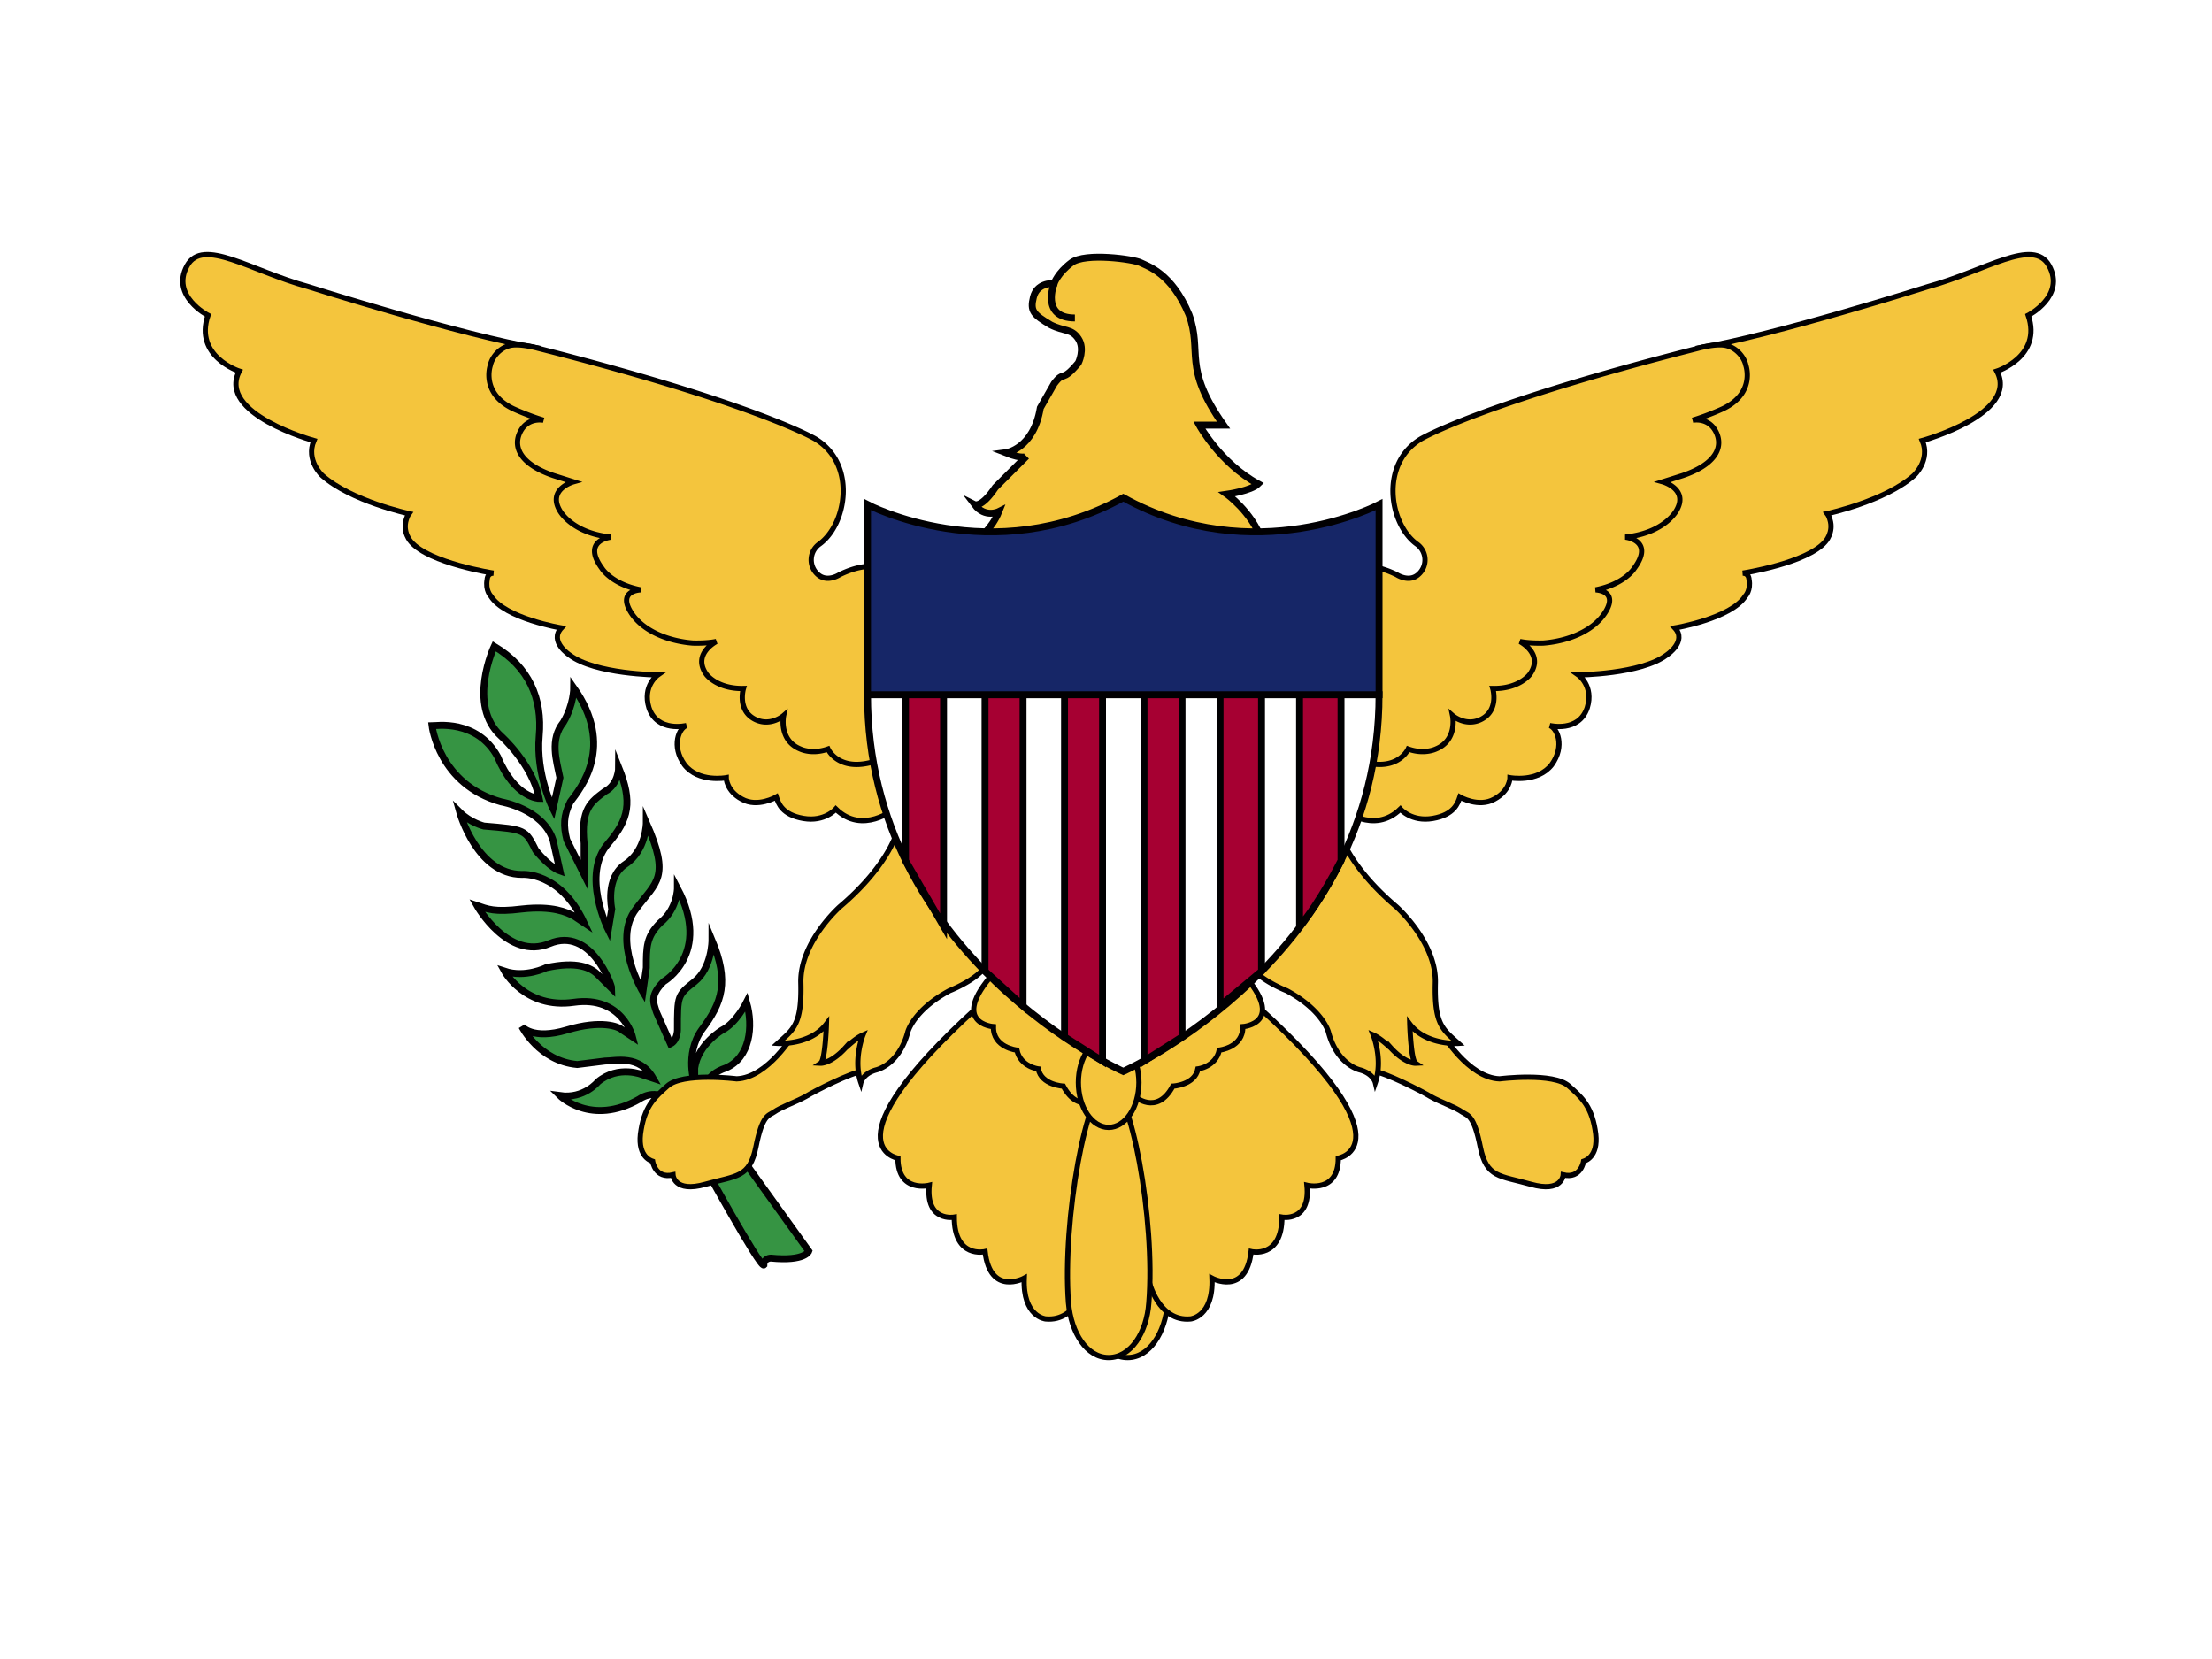 <svg xmlns="http://www.w3.org/2000/svg" xmlns:xlink="http://www.w3.org/1999/xlink" height="480" width="640" viewBox="0 0 640 480" version="1"><path fill="#fff" d="M0 0h640v480H0z"/><path d="M204 315s0-4 6-6c7-3 8-12 6-19 0 0-3 6-7 8 0 0-7 4-8 11v4c0 1-3-8 2-15 6-8 8-14 3-26 0 0 0 8-5 12s-5 4-5 14c0 0 0 3-2 4l-4-9c-1-3-2-5 2-9 0 0 14-8 4-27 0 0 0 6-5 10-4 4-4 7-4 13l-1 7s-9-15-2-24c6-8 10-9 3-25 0 0 0 8-6 12s-4 13-4 13l-1 6s-8-16 0-25c6-7 7-12 3-22 0 0 0 5-4 7-4 3-7 5-6 15v9l-5-10c-1-4-1-7 1-11 3-4 13-16 1-33 0 0 0 5-3 10-4 5-2 11-1 16l-2 9s-5-10-4-21-3-20-13-26c0 0-8 17 2 26 0 0 9 8 11 18 0 0-7 0-12-12-6-11-18-9-19-9 0 0 2 17 20 22 0 0 12 2 15 11l2 9s-3-1-7-6c-3-6-3-6-15-7 0 0-4-1-7-4 0 0 5 18 18 18 0 0 11-1 18 14l-3-2c-2-1-6-3-15-2-8 1-10 0-13-1 0 0 9 16 21 11s18 12 18 13l-4-4c-2-2-6-4-15-2 0 0-6 3-12 1 0 0 6 11 20 9s17 10 17 10l-3-2c-1-1-6-3-16 0s-13-1-13-1 5 10 16 11l8-1c3 0 10-2 14 5l-3-1s-7-3-13 2c0 0-4 5-11 4 0 0 9 9 23 1 0 0 4-3 8 0 3 2 11-3 11-3z" stroke-miterlimit="10" fill="#369443" stroke="#010002" stroke-width="2"/><g stroke-miterlimit="10" fill="#f4c53d" stroke="#010002" stroke-width="2"><path d="M364 140c-2 2-9 3-9 3s7 5 10 13-82 0-82 0 4-3 6-8c0 0-4 2-7-2 0 0 2 1 6-5l9-9s-1 1-6-1c0 0 8-1 10-13l4-7c3-4 2 0 7-6 0 0 2-4 0-7s-4-2-8-4c-5-3-6-4-5-8s5-4 6-4c0 0 1-3 5-6s18-1 20 0 9 3 14 15c4 11-2 15 10 32h-7s6 11 17 17z"/><path d="M311 92c-10 0-6-10-6-10" fill="none"/></g><path d="M203 336s0-6 8-6l23 32s-1 3-11 2c0 0-2 0-2 2-1 1-18-30-18-30z" stroke-miterlimit="10" fill="#369443" stroke="#010002" stroke-width="2"/><g id="a" transform="translate(4 26) scale(.151)" fill="#f4c53d" stroke="#010002" stroke-width="10"><path d="M1495 1808s-50 85-110 87c0 0-104-13-133 14-21 19-42 35-50 83-9 49 16 59 22 61 0 0 5 34 39 26 0 0 2 35 62 18s85-12 97-72 23-59 34-66c14-10 41-19 61-30 18-11 87-46 111-49 24-2 18-82 18-82h-61l-29-43-61 53zm192-430s-61 50-112 0c0 0-21 25-62 18s-48-29-52-41c0 0-36 21-66 4-30-16-30-41-30-41s-53 10-80-25c-26-36-10-71 4-75 0 0-56 14-72-34-13-42 17-63 17-63s-120-1-169-38c0 0-40-26-16-52 0 0-108-18-135-61 0 0-11-11-7-32 0 0 0-12 12-12 0 0-123-19-158-60 0 0-17-18-9-43 0 0 2-7 5-11 0 0-111-24-166-73 0 0-32-29-16-67 0 0-186-51-143-133 0 0-87-28-60-107 0 0-72-37-40-95 30-55 122 10 232 40 0 0 296 94 442 118l414 618 242 93 25 172z"/><path d="M1690 924s-39-29-108 5c0 0-24 16-42-1a37 37 0 0 1 4-58c52-38 71-153-8-201 0 0-114-68-532-174 0 0-35-10-54-5-20 5-34 23-37 38 0 0-19 53 44 83 0 0 28 13 58 22 0 0-32-7-46 25-13 30 6 61 65 81l38 12s-50 14-26 55c0 0 22 43 98 51 0 0-57 6-17 60 0 0 18 30 74 41 0 0-42 1-21 39s71 59 121 63c0 0 26 1 45-3 0 0-47 24-19 63 0 0 20 28 71 27 0 0-13 43 24 60 29 13 53-8 53-8s-10 47 32 64c0 0 22 11 53 0 0 0 24 54 110 16 85-38 20-355 20-355zm5 489s-13 68-112 152c0 0-77 68-75 146 2 80-14 89-44 116 0 0 62 4 93-37 0 0-2 69-11 75 0 0 20 1 48-30 0 1 17-17 33-24 0 0-19 47-4 91 0 0 4-17 29-24 0 0 44-9 61-73 0 0 11-42 80-79 0 0 78-30 76-68-2-39-174-245-174-245z"/><path d="M2057 2282s-18 79-80 73c0 0-44-4-41-78 0 0-65 35-75-51 0 0-59 14-59-66 0 0-55 10-48-61 0 0-60 15-60-52 0 0-140-23 151-288l260 155-48 368z" stroke-miterlimit="10"/><path d="M2085 1928s-43 39-74-19c0 0-42-2-48-33 0 0-34-4-41-36 0 0-46-5-45-45 0 0-85-6 0-102 84-96 228 159 228 159l-20 76zm49-23c42 0 89 262 77 419-5 58-35 105-77 105s-73-47-77-105c-13-157 35-419 77-419"/><ellipse ry="86" rx="58" cy="1902" cx="2134"/></g><use transform="matrix(-1 0 0 1 647 0)" xlink:href="#a" width="100%" height="100%" stroke="#010002" stroke-width="10"/><path d="M325 310s74-33 74-109H251c0 76 74 109 74 109z" fill="#fff" stroke="#010002" stroke-width="2"/><path d="M262 201v48l11 19v-67h-11zm23 0v80l11 10v-90h-11zm23 0v99l11 7V201h-11zm80 0v48s-6 12-12 19v-67h12zm-23 0v80l-12 10v-90h12zm-23 0v99l-11 7V201h11z" fill="#a60032" stroke="#010002" stroke-width="2"/><path d="M399 146s-36 19-74-2c-38 21-74 2-74 2v55h148v-55z" stroke-miterlimit="10" fill="#162667" stroke="#010002" stroke-width="2"/></svg>